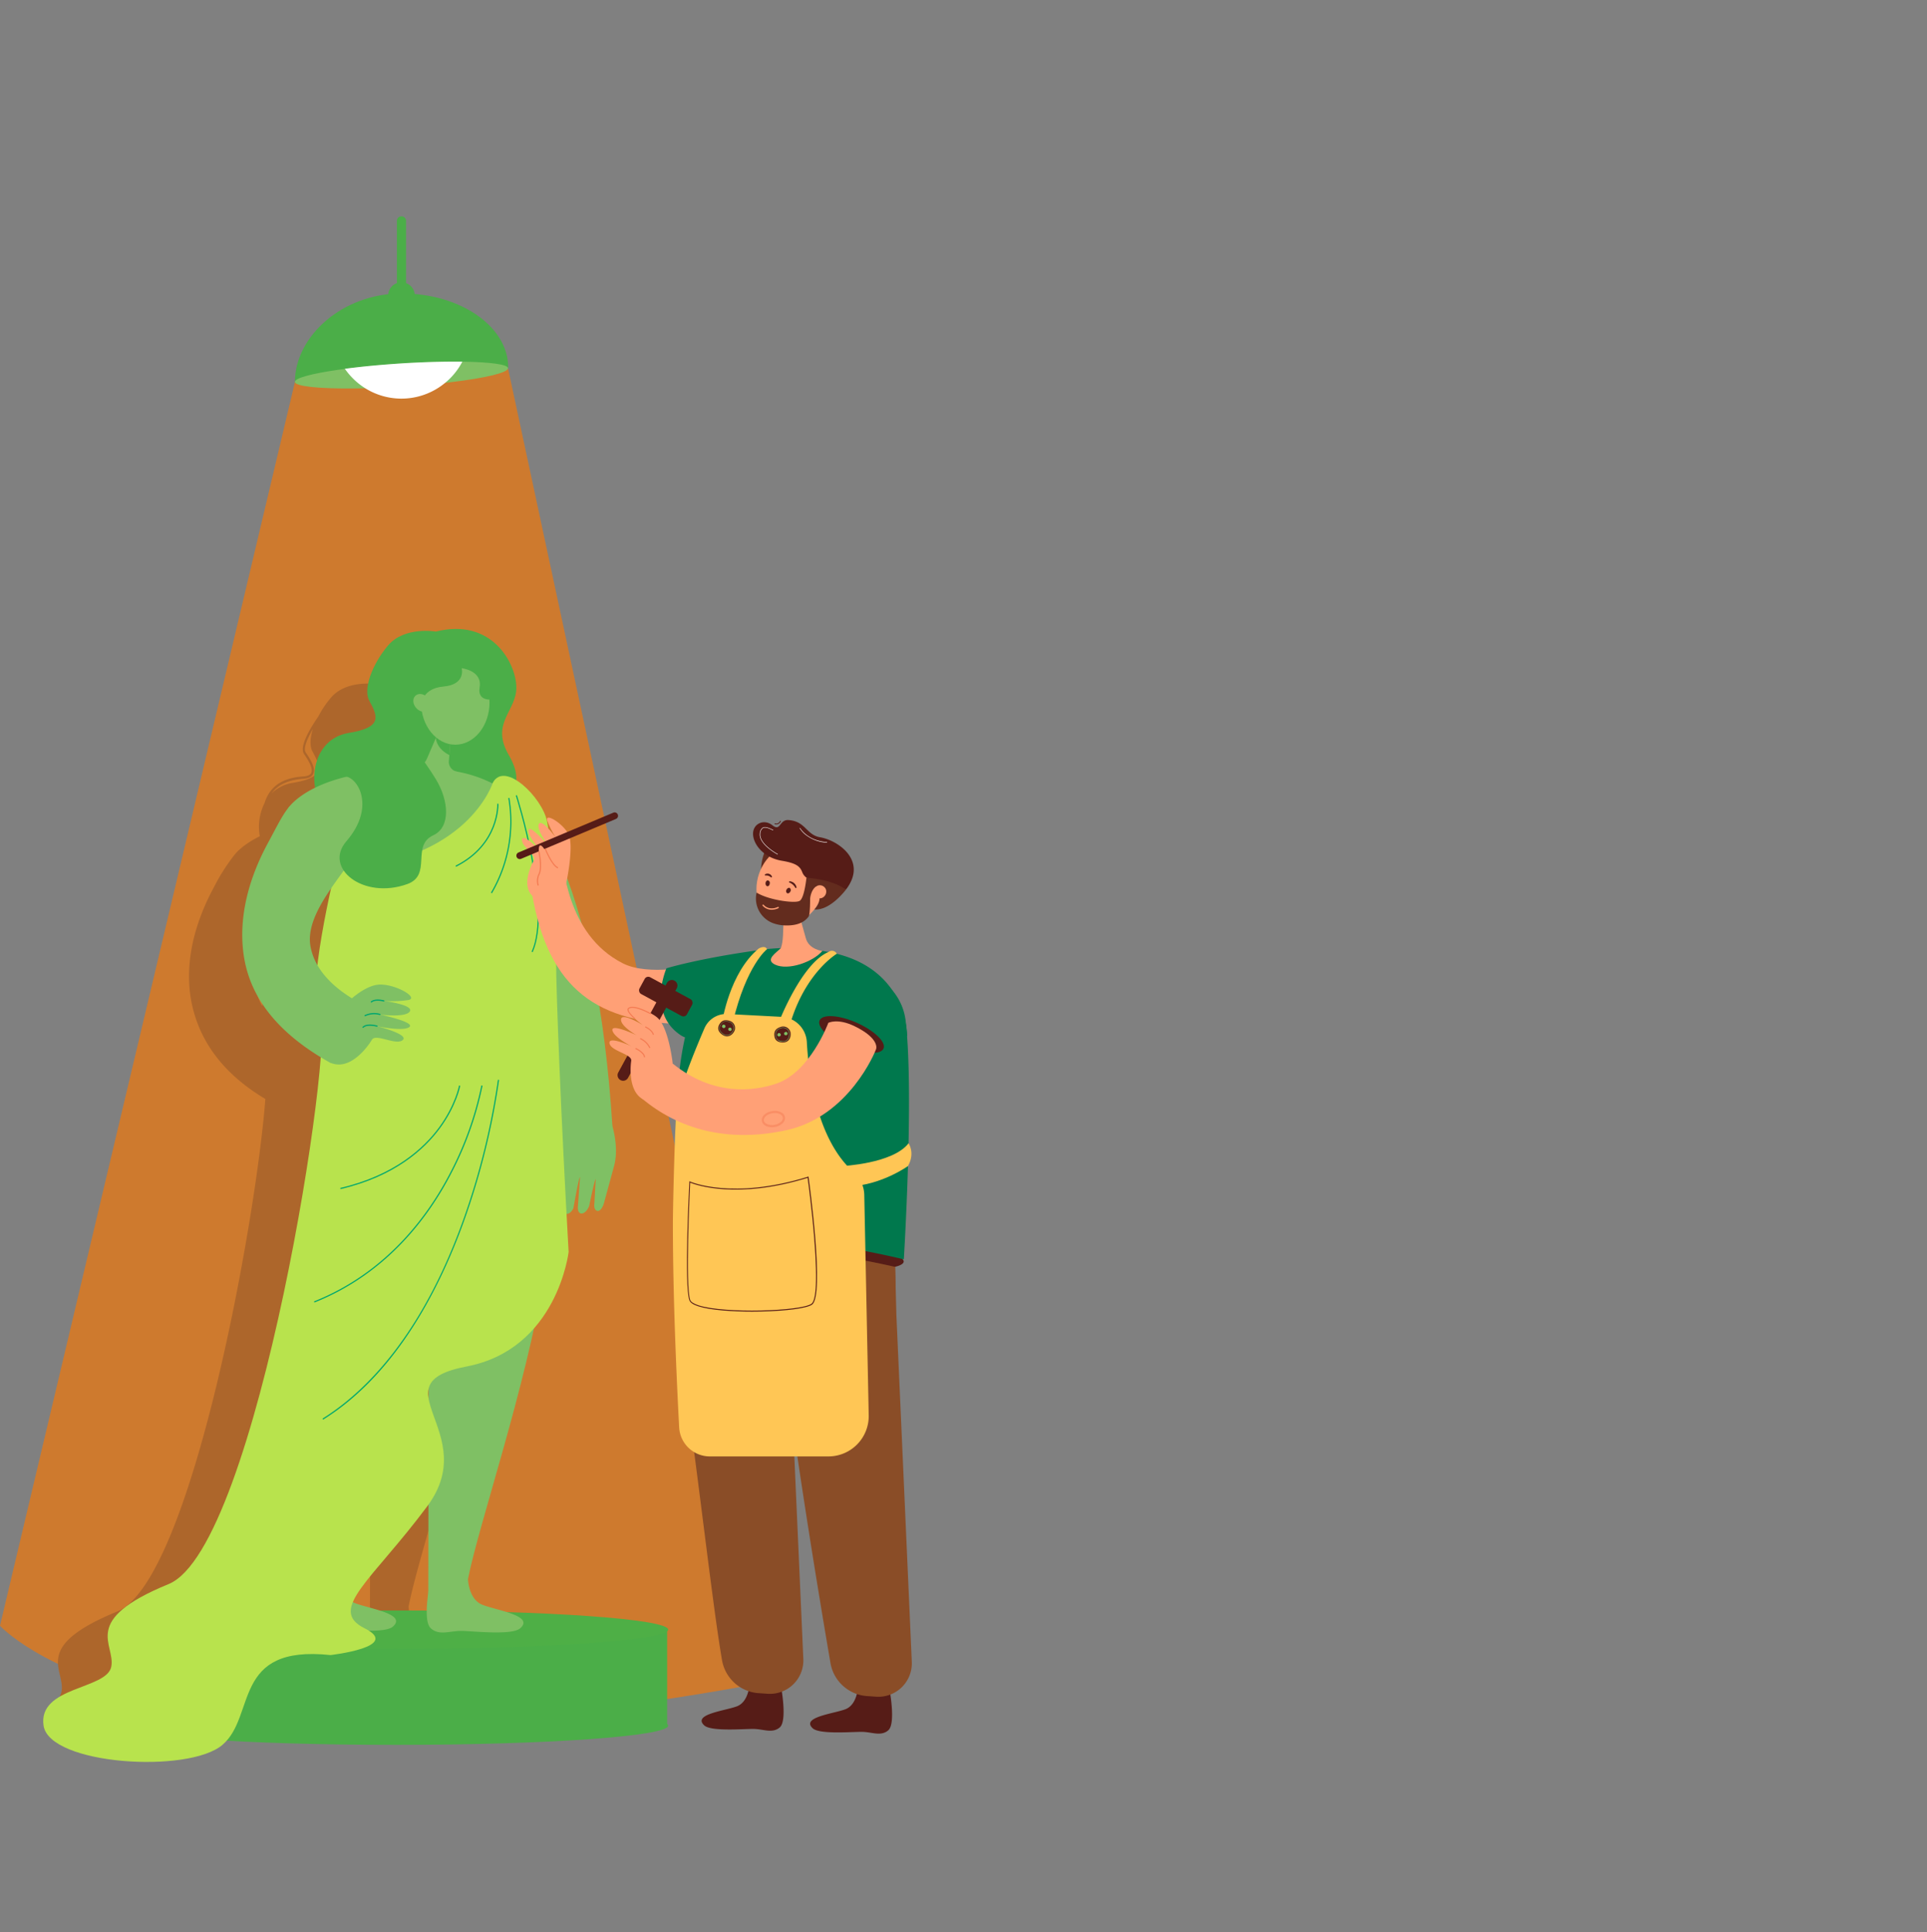 <svg id="_2" data-name="2" xmlns="http://www.w3.org/2000/svg" viewBox="0 0 777 779"><rect x="0" y="0" width="777" height="779" fill="#808080" stroke="none"/><defs><style>.cls-1{fill:#ce7a2e;}.cls-2{fill:#4bae48;}.cls-3{fill:#7fc064;}.cls-4{fill:#fff;}.cls-5{fill:#ad662b;}.cls-6{fill:#4eaf46;}.cls-7{fill:#b8e34d;}.cls-8{fill:#00a76e;}.cls-9{fill:#ffa076;}.cls-10{fill:#561c17;}.cls-11{fill:#8a4d27;}.cls-12{fill:#00784d;}.cls-13{fill:#632c1e;}.cls-14{fill:#ffc655;}.cls-15{opacity:0.5;}.cls-16{fill:#f47c53;}</style></defs><path class="cls-1" d="M118.92,154,0,655.41s63.46,71,318.13,21l-113.3-528Z"/><path class="cls-2" d="M204.92,148.16c0,2.58-19.27,4.66-43,4.66s-43,3.72-43,1.15c0-18.4,19.19-35.67,43-35.67S204.92,131.67,204.92,148.16Z"/><path class="cls-3" d="M204.83,148.42c.11,1.8-9.18,4-22.88,5.63l-2.42.28c-5.3.6-11.17,1.12-17.36,1.52-5.25.34-10.28.56-14.95.67-1.69,0-3.32.07-4.91.08-13.79.11-23.27-.84-23.39-2.63-.09-1.55,6.81-3.37,17.52-4.91l2.62-.36c4.53-.6,9.64-1.15,15.1-1.6,2.41-.2,4.89-.39,7.42-.55,1.77-.12,3.52-.22,5.22-.3,7.24-.38,13.94-.52,19.63-.45h.4C197.65,146,204.73,146.88,204.83,148.42Z"/><path class="cls-4" d="M186.43,145.8a28.34,28.34,0,0,1-4.71,6.5,26.31,26.31,0,0,1-2.19,2,27.58,27.58,0,0,1-32.31,2.19,27.88,27.88,0,0,1-5.21-4.23,27.47,27.47,0,0,1-2.95-3.59c4.53-.6,9.64-1.15,15.1-1.6,2.41-.2,4.89-.39,7.42-.55,1.77-.12,3.52-.22,5.22-.3C174,145.87,180.74,145.73,186.43,145.8Z"/><path class="cls-2" d="M161.88,121.38h0a1.85,1.85,0,0,1-1.85-1.85V89.06a1.84,1.84,0,0,1,1.85-1.84h0a1.84,1.84,0,0,1,1.85,1.84v30.47A1.85,1.85,0,0,1,161.88,121.38Z"/><path class="cls-2" d="M156.52,119.1a5.36,5.36,0,1,1,5.36,5.42A5.39,5.39,0,0,1,156.52,119.1Z"/><path class="cls-5" d="M180,660.64c-3.48-1.1-7.5-2-9.73-2.93-5.33-2.22-5.52-10.09-5.52-10.09,3.73-18.71,17.31-59,26-98.62,11.38-13.37,13.09-30.1,13.09-30.1l.44.4q-.39-6.94-.76-13.79a2.44,2.44,0,0,0,2.62-2l2.6-14.07c.44.11.88.2,1.33.29l-2.14,11.6a2.44,2.44,0,0,0,4.81.88l2.17-11.77c.46,0,.91.06,1.34.07l-1.8,9.76a2.44,2.44,0,0,0,4.79.88l2.9-15.7c1.6-5.84.2-12.47-.68-15.63a447.69,447.69,0,0,0-7.68-61c-3.68-18-8.5-33.64-14.53-47.33-.89-2.05-1.71-3.89-2.47-5.56l-.18-.4c-.26-2.14-.52-3.94-.79-5.27-.88-4.35-4.56-9.85-8.7-13.58,0-3.27-1.43-6.34-4.33-9.44-4.82-5.11-.91-16,3.63-21.55,2.18-2.68,3-6.6,2.36-10.79-1-6.12-5.08-11.83-11.19-15.68a27.41,27.41,0,0,0-13-4,29.13,29.13,0,0,0-12.42.63s-12.39-2.14-18.81,5.51a40.52,40.52,0,0,0-5,7.49c-.8,1.16-1.67,2.48-2.51,3.86-3.41,5.64-4.51,9.42-3.25,11.24,1.66,2.41,3.78,5.83,2.92,7.63-.41.83-1.47,1.32-3.18,1.44-5.52.39-13,2-15.67,10.77a21.46,21.46,0,0,0-1.91,13.34C96.9,341,94.26,345,94.26,345a79.13,79.13,0,0,0-8,12.67c-8.52,15.73-11.7,31.44-9.22,45.42C80,419.49,90,432.9,107,443.05c-3.82,49.79-30.11,194.49-59.69,206.59-35.1,14.36-20.7,23.47-22.54,32.45a4.76,4.76,0,0,1-.67,1.63l218.85,1.48v-17a.9.9,0,0,0,.4-.65C243.33,664.45,217.32,661.81,180,660.64Zm22.71-173.17c.41.19.84.38,1.3.55l-1.12,6.06q-.17-3-.3-5.91ZM186.16,335.94a21.1,21.1,0,0,0-2.45-1.76,13,13,0,0,0-.83-5.36A12.41,12.41,0,0,1,186.16,335.94Zm-9.09-55.89c5.89,3.7,9.81,9.19,10.77,15.05.64,3.93-.15,7.59-2.16,10.06-3.52,4.31-6.56,11.36-6,17-5.07-11.1,4.3-15.69,4.08-24.63-.16-6.24-4.31-16.05-13.36-20.46A25.2,25.2,0,0,1,177.07,280.05Zm-71.3,125.57a23.29,23.29,0,0,1-2.8-7.51c-1.37-7.57,3.38-15.91,8.41-23.17C109.75,382.13,107.13,394.62,105.77,405.62Zm3.73-85.74c2.09-2.93,5.84-5.43,12.87-5.93,2.06-.15,3.39-.81,3.94-2,1-2.19-.92-5.55-3-8.55-1.14-1.65.58-5.64,2.89-9.58-1.19,3.71-1.36,7-.21,9.11,3.52,6.4,5,10.55-8,12.68A15.47,15.47,0,0,0,109.5,319.88Zm39.65,333.48a55.32,55.32,0,0,0-.58,6.67q-5.92,0-12,0l-6.48,0c-3.49-1.1-7.53-2-9.78-2.94-.24-.1-.48-.23-.71-.35,3.24-7.72,15.41-19.09,29.19-37.58.16-.21.31-.43.46-.64Zm.15-76.56a10.42,10.42,0,0,1,0-3.74Z"/><path class="cls-2" d="M269.41,695.68c0,4.27-49.12,7.74-109.7,7.74S50,700,50,695.68s49.12-7.75,109.71-7.75S269.41,691.4,269.41,695.68Z"/><rect class="cls-2" x="50" y="656.97" width="219" height="39.37"/><ellipse class="cls-6" cx="159.71" cy="656.97" rx="109.7" ry="7.74"/><path class="cls-2" d="M175.75,254.61s-12.73-2.2-19.33,5.66-10,17.69-7.54,22.18c3.62,6.57,5.18,10.83-8.17,13-17.28,2.84-17,26.63-7.61,32.84s67.32-6.34,69.2-6.71,10.37-4.24,2.83-17.23,3.32-17.71,3.07-27.46S198.22,249,175.75,254.61Z"/><path class="cls-3" d="M165.69,310.49a8,8,0,0,0,6.51-4.75l3.57-8.31,1-2.41,6.1-14.17-1.06,14.69-.63,8.81-.19,2.51a4,4,0,0,0,3.31,4.23h0c1.08,1.76,2.58,5.35-1.9,6.78-5.26,1.67-13.78-2.47-16.83-7.38Z"/><path class="cls-2" d="M175.76,297.19a1.93,1.93,0,0,0,0,.24c.35,4.74,5.41,6.95,5.41,6.95l0,0,.63-8.81c-1.55-.57-3.75-1.15-5-.52A2.06,2.06,0,0,0,175.76,297.19Z"/><path class="cls-3" d="M246.33,452l-11,.59a3,3,0,0,0-.69-2.45l-.59-.67a3,3,0,0,0-4.28-.3l-12.26,10.68a3,3,0,0,0-.29,4.28l.58.67a3,3,0,0,0,4.28.29l2.1-1.82-3.41,18.5a2.52,2.52,0,0,0,2,2.93h0a2.52,2.52,0,0,0,2.92-2s.61-10.13,1.08-10l-.56,14.88c-.25,1.36,3,3.57,5-.51,0,0,2.2-12.63,2.66-12.53l-.8,11.21c-.68,4.85,3.09,4.3,4.52.31,0,0,2.17-10.7,2.61-10.69l-.53,9.8c-.57,3.5,2.69,4.83,4.06-.9L247.62,470C249.87,461.72,246.33,452,246.33,452Z"/><path class="cls-3" d="M223.16,454.82c-2.54-27.87-8.34-67.72-21.64-99.27-3.08-7.32-4.36-10.06-6.76-14.05-1.93-3.22,1.53-10.28,7-13.65,5.12-3.15,13.1-2.64,14.36-1.07,2.15,2.66,4.44,7.75,8,15.85,12.38,28.12,19.8,64.44,22.81,111.27Z"/><path class="cls-3" d="M188.69,636.53s.21,8.08,5.68,10.36,21.31,4.34,15.39,9.53c-3.4,3-19.41,1.06-23.93,1.06s-8.77,2-12.13-1.06c-3.69-3.33,0-19.89,0-19.89a18.14,18.14,0,0,0,7.41,1.94C186.17,638.34,188.69,636.53,188.69,636.53Z"/><path class="cls-3" d="M137.34,635.86s.2,8.08,5.67,10.36,21.31,4.34,15.39,9.54c-3.4,3-19.41,1-23.93,1s-8.76,2-12.12-1c-3.7-3.33,0-19.9,0-19.9a18.08,18.08,0,0,0,7.41,1.94C134.81,637.67,137.34,635.86,137.34,635.86Z"/><path class="cls-3" d="M229.34,415s1,33.83-9.78,98.74c-7.8,46.85-26.35,100.2-30.87,122.84-1.61,8.09-16.67,14.8-16,5.89L173,475.71l2.7-50.41Z"/><path class="cls-3" d="M140.08,332.16s8.1-22.79,36.95-21.75,50.63,38.94,56,120.42c0,0-47.24-10.36-102.58,13.81C130.48,444.64,127.41,365.36,140.08,332.16Z"/><path class="cls-3" d="M116.28,325.67l24,18.2s52.53,5.25,66.48,2.72,14.84-9.67,14.84-9.67-12-21.31-37.24-25.83a67.68,67.68,0,0,0-7.31-.68c-4.28-.3-7.16.12-11.38.09C126.4,310.18,116.28,325.67,116.28,325.67Z"/><ellipse class="cls-3" cx="183.58" cy="283.2" rx="13.8" ry="17.02"/><path class="cls-2" d="M186.16,269.38s8.37.95,7.24,7.66,6.55,4.72,6.55,4.72,2.59-15.09-4.13-16.62-9.07-.71-9.07-.71Z"/><path class="cls-7" d="M229.28,504.69s-4.5,39.19-41.17,46.2,6.37,26.54-15.85,56.37S131.85,648.88,147,656.42s-13.74,10.8-13.74,10.8c-39.87-4.24-29.89,24.52-43.56,36.2s-69.77,8.11-72.13-7.74S43,681.17,44.86,671.94,32,653.35,68,638.6s67.35-221.2,61-229.16,6.3-59.19,6.3-59.19c53.19-2.09,63.44-34.76,63.44-34.76,4.87-8.87,19.92,6.06,21.84,15.61s3.65,41.95,3.65,56.44C224.22,399.16,226.19,450.32,229.28,504.69Z"/><path class="cls-3" d="M138.25,426.9,145.94,410a5,5,0,0,0-2-6.33c-10.92-6.24-17.22-13.7-18.75-22.19-2.14-11.8,10.18-25.41,16-34.22,3-4.5-2.35-8.81-7.08-14.32-2-2.29-3.89-3.88-10.16-6.5-3-1.26-6-2.9-7.74-.72-2.66,3.41-4.55,7.44-8.23,14.24-8.75,16.17-12,32.3-9.46,46.66,3.13,17.63,15.65,31.22,34.62,41.82C133.21,428.39,137.11,429.4,138.25,426.9Z"/><path class="cls-3" d="M138.88,405.28s7.87-8.5,14.66-8.37,15.34,5.43,11.12,6.24a44.57,44.57,0,0,1-9.9.35s12.09,1.55,10.5,4.22S153.18,409,153.18,409s14.24,3,11.92,5-13.11-.31-13.11-.31,13.14,3.31,10.39,5.61-10.84-2.8-12.42-.13-8.79,12.75-16.75,9.25Z"/><path class="cls-8" d="M149.76,404.17a.25.25,0,0,1-.19-.09.24.24,0,0,1,0-.35c1.71-1.44,5.08-.51,5.23-.47a.25.25,0,0,1-.14.49s-3.26-.91-4.77.36A.23.23,0,0,1,149.76,404.17Z"/><path class="cls-8" d="M147.21,409.69a.26.26,0,0,1-.22-.13.25.25,0,0,1,.1-.34,8.77,8.77,0,0,1,6.16-.51.25.25,0,0,1-.14.48,8.47,8.47,0,0,0-5.78.47Z"/><path class="cls-8" d="M146.38,414.38a.23.23,0,0,1-.17-.08.24.24,0,0,1,0-.35c1.69-1.69,5.68-.57,5.85-.53a.25.25,0,0,1,.17.31.24.24,0,0,1-.31.17s-3.88-1.07-5.36.41A.29.29,0,0,1,146.38,414.38Z"/><path class="cls-8" d="M130.28,572.31l-.25-.4c16.75-10.43,40.32-33.13,57.41-82a291.24,291.24,0,0,0,13.33-54.61l.47.06A291.54,291.54,0,0,1,187.89,490C178.43,517.1,160.76,553.34,130.28,572.31Z"/><path class="cls-8" d="M126.78,525.09l-.17-.44c29.29-11.66,46.08-34.69,55-52a134.1,134.1,0,0,0,12.49-35.06l.47.07a134.44,134.44,0,0,1-12.53,35.19C173.08,490.24,156.22,513.37,126.78,525.09Z"/><path class="cls-8" d="M137.31,479.37l-.11-.45c21.83-5.1,33.69-16.05,39.8-24.35,6.61-9,8.09-16.87,8.1-16.95l.47.09c0,.08-1.5,8.05-8.18,17.12C171.24,463.2,159.29,474.25,137.31,479.37Z"/><path class="cls-8" d="M214.77,383.87l-.42-.2c8-17.62-6.22-62.5-6.37-62.95l.45-.15C208.58,321,222.89,366.08,214.77,383.87Z"/><path class="cls-8" d="M198.36,360.12l-.41-.24a56.59,56.59,0,0,0,7-38.12l.45-.1A57,57,0,0,1,198.36,360.12Z"/><path class="cls-8" d="M183.88,349.43l-.21-.42c17.51-8.77,16.82-24.81,16.82-25l.47,0C201,324.18,201.66,340.52,183.88,349.43Z"/><path class="cls-2" d="M186.16,269.38s1.82,6.6-7.36,7.39S168.54,285,170.15,290c1.75,5.46,5.49,7.79-.37,11-3,1.62.76,4.56,6,13.19s6,19.29-1.1,22.56c-9,4.17-.34,16-10.45,19.66-17.82,6.4-33.91-6.51-24.55-17.28,12.59-14.5,3.82-27.58-2-26.1s-7.12-10.69,5.29-12.78,16.81-9.33,14-17,5.43-25.44,16.78-24.66S191.63,262.27,186.16,269.38Z"/><path class="cls-3" d="M168.1,285.72c1.56,1.5,3.75,1.65,4.88.35s.78-3.57-.78-5.07-3.75-1.64-4.88-.34S166.54,284.23,168.1,285.72Z"/><path class="cls-9" d="M213.85,356.11c0-4.86,12.29-9.43,12.29-9.43,1.58.29,1.46,29.8,25.08,41.72,10.15,5.12,29.18,1.18,31.47.18.31-.13,8.53,21.38,8.53,21.38-4.15,1.81-3.92,3.28-17.06,2.87C239,411.74,219.79,397.35,213.85,356.11Z"/><path class="cls-10" d="M302.18,679.25s-.35,6.82-5,8.62-18.1,3.18-13.22,7.7c2.81,2.6,16.37,1.33,20.19,1.44s7.35,1.86,10.26-.62c3.19-2.73.45-16.8.45-16.8a15.2,15.2,0,0,1-6.3,1.47A12.11,12.11,0,0,1,302.18,679.25Z"/><path class="cls-11" d="M276.37,555.16c.24,1.84.1,4.8.36,6.7,5.95,42.84,10.81,86.54,14.37,107.25a16.07,16.07,0,0,0,14.66,13.46l3.95.27a13.5,13.5,0,0,0,14.2-14.25L317.7,528.92,316.48,483S269,499.48,276.37,555.16Z"/><path class="cls-10" d="M345.92,680.43s-.36,6.82-5,8.62-18.09,3.18-13.21,7.7c2.8,2.59,16.36,1.33,20.18,1.44s7.36,1.86,10.26-.62c3.2-2.73.46-16.8.46-16.8a15.2,15.2,0,0,1-6.3,1.47A12.11,12.11,0,0,1,345.92,680.43Z"/><path class="cls-11" d="M311.63,473.4s-1.75,30.78,6.49,90.12c5.94,42.85,13.16,86.06,16.71,106.77a16.09,16.09,0,0,0,14.67,13.46l3.94.27a13.5,13.5,0,0,0,14.21-14.25L361.44,530.1l-1.22-46Z"/><path class="cls-10" d="M364.39,508.6c-.2,3.72-22.71,4.59-50.47,3S277,505.72,277.19,502s9.67-5.49,37.44-3.88S364.58,504.89,364.39,508.6Z"/><path class="cls-12" d="M365.17,411.54a23,23,0,0,0-4.66-11.43c-5.4-6.92-17.21-16.91-40.73-17.67-52.28-1.7-47,54.6-47.7,115.05a380.46,380.46,0,0,1,92.36,10.2S368.61,440.7,365.17,411.54Z"/><path class="cls-12" d="M365.76,417.76l-15.91-4.5s-63.71,11.81-75.34,4.1c-13.7-9.07-5.78-27-5.78-27s13.3-4.09,38.33-7.47c2.35-.32,4.78-.54,7.31-.64a111.8,111.8,0,0,1,12.58.6C366.53,385.92,365.76,417.76,365.76,417.76Z"/><path class="cls-9" d="M324.89,378.12l-2.5-8.91-.73-2.59-4.27-15.25-1,15s-.58,6.76-.61,9c-.06,5-.93,6.86-.93,6.86-1.86,1.89-6.52,4.66-2.33,6.65,5.21,2.47,15.22-1,19.09-5.53C331.55,383.39,326.06,382.76,324.89,378.12Z"/><path class="cls-11" d="M275.86,503.67s23-6.79,85.06,7.05l.24,9-84.51.71Z"/><path class="cls-10" d="M356.23,422.75c-1.2,2.6-7.94,2.14-15.05-1s-11.9-7.83-10.7-10.42,7.94-2.15,15,1S357.43,420.15,356.23,422.75Z"/><path class="cls-13" d="M308.55,342.9a20,20,0,0,0-1.66,8.08c0,4.69,6.85-5.42,6.85-5.42Z"/><ellipse class="cls-9" cx="318.78" cy="356.57" rx="16.21" ry="13.44" transform="translate(-122.44 541.2) rotate(-70.91)"/><path class="cls-10" d="M332.75,356.48l-6.24-2a4.76,4.76,0,0,1-3-2.79c-.88-2.31-2.24-3.68-8.23-4.68-7.58-1.27-11.63-6.78-11.64-10.88s4.41-6.13,7.8-3.43,2.73-2.34,6.47-2.1c7,.47,7.18,6,12.78,6.94,7.34,1.28,19.27,9.5,10.43,21.07Z"/><path class="cls-10" d="M318.22,355.76a.28.28,0,0,1,.22-.47,3,3,0,0,1,2.72,2.38.28.28,0,0,1-.19.34.3.3,0,0,1-.34-.2,4.71,4.71,0,0,0-2.25-2A.33.33,0,0,1,318.22,355.76Z"/><path class="cls-10" d="M318.68,359.42c-.3.58-.88.88-1.3.66a1.05,1.05,0,0,1-.23-1.43c.3-.58.88-.88,1.3-.67A1.07,1.07,0,0,1,318.68,359.42Z"/><path class="cls-10" d="M308.51,352.94a.2.2,0,0,1-.11-.17.32.32,0,0,1,.17-.34,1.92,1.92,0,0,1,2.66.87.34.34,0,0,1-.07.38.21.21,0,0,1-.3,0,2.87,2.87,0,0,0-2.21-.73A.23.23,0,0,1,308.51,352.94Z"/><path class="cls-10" d="M310.38,356.17c-.05.65-.47,1.15-.94,1.11s-.81-.59-.76-1.24.47-1.15.94-1.11A1,1,0,0,1,310.38,356.17Z"/><path class="cls-13" d="M341.1,358.64s-6.35,8.59-12.74,8c0,0,6.54-6.2-3.19-12.8C325.17,353.85,335.25,354.32,341.1,358.64Z"/><path class="cls-9" d="M331.22,362.07a2.63,2.63,0,1,1,1.81-3.48A2.78,2.78,0,0,1,331.22,362.07Z"/><path class="cls-13" d="M325.17,353.85s-.79,8.15-2.72,9.32-12.78-.38-17.38-3.34h0a10.63,10.63,0,0,0,6.42,12.25,15.46,15.46,0,0,0,5.12,1h0c3.62.11,7.32-.64,9.43-3.59.64-.9.62-7.24.62-7.24s.25-3.66,2.7-5.09C329.36,357.19,327.41,354.54,325.17,353.85Z"/><path class="cls-10" d="M313,332.33a3.05,3.05,0,0,1-.7-.09l.08-.35a1.67,1.67,0,0,0,2.18-1l.35.11A2,2,0,0,1,313,332.33Z"/><path class="cls-4" d="M313.56,344.49a24.51,24.51,0,0,1-3.78-2.57c-2.44-2.05-3.62-4.08-3.4-5.87a2.94,2.94,0,0,1,1.18-2.38c1-.56,2.43.09,3.69.67l.54.24-.07.17-.55-.25c-1.21-.56-2.59-1.19-3.52-.67a2.76,2.76,0,0,0-1.08,2.24c-.52,4.2,7,8.22,7.08,8.26Z"/><path class="cls-4" d="M333.49,339.7a15.21,15.21,0,0,1-8.62-3.14,10,10,0,0,1-2.45-2.73l.16-.09c0,.06,2.89,5.22,10.92,5.77Z"/><path class="cls-9" d="M311.18,366.76a4.81,4.81,0,0,1-3.68-1.65.27.27,0,1,1,.43-.33c.08.1,2,2.52,5.72.85a.28.28,0,0,1,.36.13.28.28,0,0,1-.14.37A6.62,6.62,0,0,1,311.18,366.76Z"/><path class="cls-14" d="M293.33,408.79l21.81,1.14a10.78,10.78,0,0,1,10.19,10.19c.77,13.94,4.23,39.44,18.88,52.43a12.57,12.57,0,0,1,4.28,9.17l1.79,88.84A16.25,16.25,0,0,1,334,587.14H286.21a12.38,12.38,0,0,1-12.36-11.73c-.94-17.56-2.53-51.83-2.53-81.83,0-8,.84-40.05,1.44-46.49.67-7.12,7.41-23.56,11.28-32.53A9.57,9.57,0,0,1,293.33,408.79Z"/><path class="cls-10" d="M250.19,435.42h0a2.24,2.24,0,0,1-.9-3.05l19.63-36.12a2.25,2.25,0,0,1,3.05-.9h0a2.25,2.25,0,0,1,.9,3.06l-19.63,36.11A2.24,2.24,0,0,1,250.19,435.42Z"/><rect class="cls-10" x="257.59" y="397.92" width="21.78" height="7.68" rx="1.62" transform="translate(224.48 -79.44) rotate(28.53)"/><path class="cls-9" d="M258.94,442.92c-3.4-2.47,12.31-14.14,12.31-14.14,16.23,13.09,32.37,11.24,41.74,8.09,13.6-4.59,20.95-24.33,21-24.52,0,0,3.74-2,10.65,1.38,10.26,5,8.63,9.18,8.63,9.18-.41,1.19-10.9,27.1-36,32.67C293.16,460.92,273.37,455,258.94,442.92Z"/><g class="cls-15"><path class="cls-16" d="M311.24,454.43a5.07,5.07,0,0,1-3.06-.91,2.56,2.56,0,0,1-1-1.72c-.22-1.8,1.67-3.51,4.29-3.88a5.46,5.46,0,0,1,4.05.83,2.61,2.61,0,0,1,1,1.72c.21,1.8-1.68,3.51-4.3,3.89h0A8.24,8.24,0,0,1,311.24,454.43Zm1.19-5.71a6.47,6.47,0,0,0-.87.06c-2.08.3-3.71,1.64-3.56,2.92a1.75,1.75,0,0,0,.71,1.13,4.66,4.66,0,0,0,3.39.66c2.08-.3,3.71-1.63,3.56-2.92a1.7,1.7,0,0,0-.71-1.12A4.14,4.14,0,0,0,312.43,448.72Z"/></g><path class="cls-9" d="M271.25,428.78s-1.59-14.89-6.4-18.71S251,405,253.48,408a32.51,32.51,0,0,0,5.77,5.27s-8.39-5.21-8.82-2.43,6.25,6.49,6.25,6.49-10.18-4.8-9.75-2,7.74,6.48,7.74,6.48-9.48-4.4-8.9-1.2,9.18,4.29,8.75,7.07-1.22,14,6.35,16.12Z"/><path class="cls-16" d="M263.22,417.18c-.33-1.75-3.1-3-3.12-3l.18-.42c.12.05,3,1.35,3.38,3.34Z"/><path class="cls-16" d="M261.82,422.55a7.61,7.61,0,0,0-3.75-3.66l.17-.42a8,8,0,0,1,4,3.91Z"/><path class="cls-16" d="M259.68,426.24c-.18-1.89-3.48-3.36-3.51-3.37l.18-.42c.15.06,3.57,1.59,3.78,3.74Z"/><path class="cls-9" d="M228.18,356.76s3.57-16.15.92-20.72-9.48-8.42-8.44-5.23a34.54,34.54,0,0,0,3.48,6.88s-5.6-7.66-6.83-5.57,3.72,8.7,3.72,8.7-7.4-8.58-7.91-6.24,5.14,8.83,5.14,8.83-7.2-7.71-7.74-5,6,6.33,4.78,8.42-5.38,10.79,0,14.9Z"/><path class="cls-10" d="M208.32,345.49h0a1.38,1.38,0,0,1,.73-1.81l38.24-16.06a1.37,1.37,0,0,1,1.8.73h0a1.37,1.37,0,0,1-.73,1.8l-38.24,16.07A1.37,1.37,0,0,1,208.32,345.49Z"/><path class="cls-9" d="M223.41,350.1s-4-9.69-5.62-9.27,1,10.44.34,13.21,0,4.82,2.21,4.87S225.79,355.21,223.41,350.1Z"/><path class="cls-16" d="M216.76,357a6.37,6.37,0,0,1,.3-4.52c1.48-2.78,0-9.17,0-9.23l.44-.11c.06.27,1.52,6.62,0,9.55a6,6,0,0,0-.25,4.21Z"/><path class="cls-16" d="M224.89,350.08c-2.54-1-5.14-7.58-5.25-7.86l.42-.17c0,.07,2.64,6.65,5,7.6Z"/><path class="cls-14" d="M339.57,470.08s20.38-.92,26.77-9.16c0,0,2.78,3.84-.23,9.16,0,0-10.59,7.67-23.66,8.22S339.57,470.08,339.57,470.08Z"/><path class="cls-14" d="M291.22,411.85s2.94-19.75,14.69-29.45c0,0,2.58-1.55,3.35.26,0,0-8.3,6.38-13.8,29.6Z"/><path class="cls-14" d="M314.18,411.77s9.09-23.46,19.92-28a2.2,2.2,0,0,1,3.32.73s-12.44,7.35-18.64,27.72Z"/><path class="cls-10" d="M290,413.1c.84-1.54,2-2.24,4.22-1.55a3,3,0,0,1,1.94,4c-.74,1.6-2.54,3-4.62,1.75C290.06,416.39,289,415,290,413.1Z"/><path class="cls-3" d="M293.08,417.42a2.54,2.54,0,0,1-1.36-.42c-.93-.58-2.32-1.83-1.29-3.71h0c.83-1.53,1.89-1.94,3.66-1.4a2.66,2.66,0,0,1,1.64,1.46,2.49,2.49,0,0,1,0,2.07,3.47,3.47,0,0,1-2,1.91A2.35,2.35,0,0,1,293.08,417.42Zm-2.52-4.06c-1,1.77.36,3,1.24,3.5a2.25,2.25,0,0,0,1.88.32,3.32,3.32,0,0,0,1.91-1.82,2.33,2.33,0,0,0,0-1.95A2.49,2.49,0,0,0,294,412c-1.68-.51-2.69-.13-3.48,1.32Z"/><path class="cls-3" d="M291.19,413.47a.65.65,0,0,1,.88-.33.63.63,0,0,1,.41.85.67.67,0,0,1-1,.37C291.2,414.16,291,413.86,291.19,413.47Z"/><path class="cls-3" d="M293.71,414.64a.7.7,0,0,1,1.29.52.66.66,0,0,1-1,.36C293.72,415.33,293.49,415,293.71,414.64Z"/><path class="cls-10" d="M312.26,417.64c-.19-1.74.33-2.95,2.59-3.67a3,3,0,0,1,3.88,2.2c.3,1.73-.36,3.94-2.8,4.06C314.18,420.32,312.48,419.74,312.26,417.64Z"/><path class="cls-3" d="M315.63,419.88a2.59,2.59,0,0,1-2.92-2.32h0c-.19-1.73.45-2.67,2.21-3.24a2.67,2.67,0,0,1,2.18.27,2.46,2.46,0,0,1,1.18,1.7,3.45,3.45,0,0,1-.56,2.71,2.4,2.4,0,0,1-1.84.87Zm.08-5.52a2.33,2.33,0,0,0-.74.11c-1.68.54-2.29,1.43-2.11,3.07h0c.22,2,2,2.22,3,2.18a2.26,2.26,0,0,0,1.73-.82,3.3,3.3,0,0,0,.53-2.58,2.34,2.34,0,0,0-1.11-1.6A2.56,2.56,0,0,0,315.71,414.36Z"/><path class="cls-3" d="M313.44,417.27a.7.7,0,0,1,1.36-.31.67.67,0,0,1-.59.86C313.84,417.84,313.49,417.71,313.44,417.27Z"/><path class="cls-3" d="M316.17,416.8c0-.37.07-.62.55-.77a.63.63,0,0,1,.81.46.65.65,0,0,1-.58.85C316.58,417.36,316.22,417.24,316.17,416.8Z"/><path class="cls-10" d="M303.29,528.77c-7.79,0-16.71-.55-21.64-2.13q-3.16-1-3.68-2.45c-2.15-6-.1-46,0-47.69v-.29l.26.12c.17.07,17.09,7.54,47.58-1.95l.22-.07,0,.23c.27,1.95,6.57,47.8,1.39,51.41-2.09,1.46-10.16,2.55-20.56,2.78C305.74,528.76,304.53,528.77,303.29,528.77Zm-25-52c-.18,3.65-2,41.59,0,47.27.29.83,1.45,1.57,3.43,2.21,10.5,3.35,41.12,2.38,45.46-.64,1.42-1,2.76-6.44,1.1-26.78-.92-11.27-2.4-22.31-2.63-24C297.26,483.62,280.6,477.7,278.33,476.79Z"/><path class="cls-16" d="M256,410.92c-.31-.25-3-2.55-3-3.9a.85.85,0,0,1,.31-.66c2.24-1.84,9,2.05,9.33,2.22l-.22.39c-1.89-1.09-7.16-3.62-8.82-2.26a.4.4,0,0,0-.14.31c0,1,2,2.9,2.79,3.56Z"/></svg>